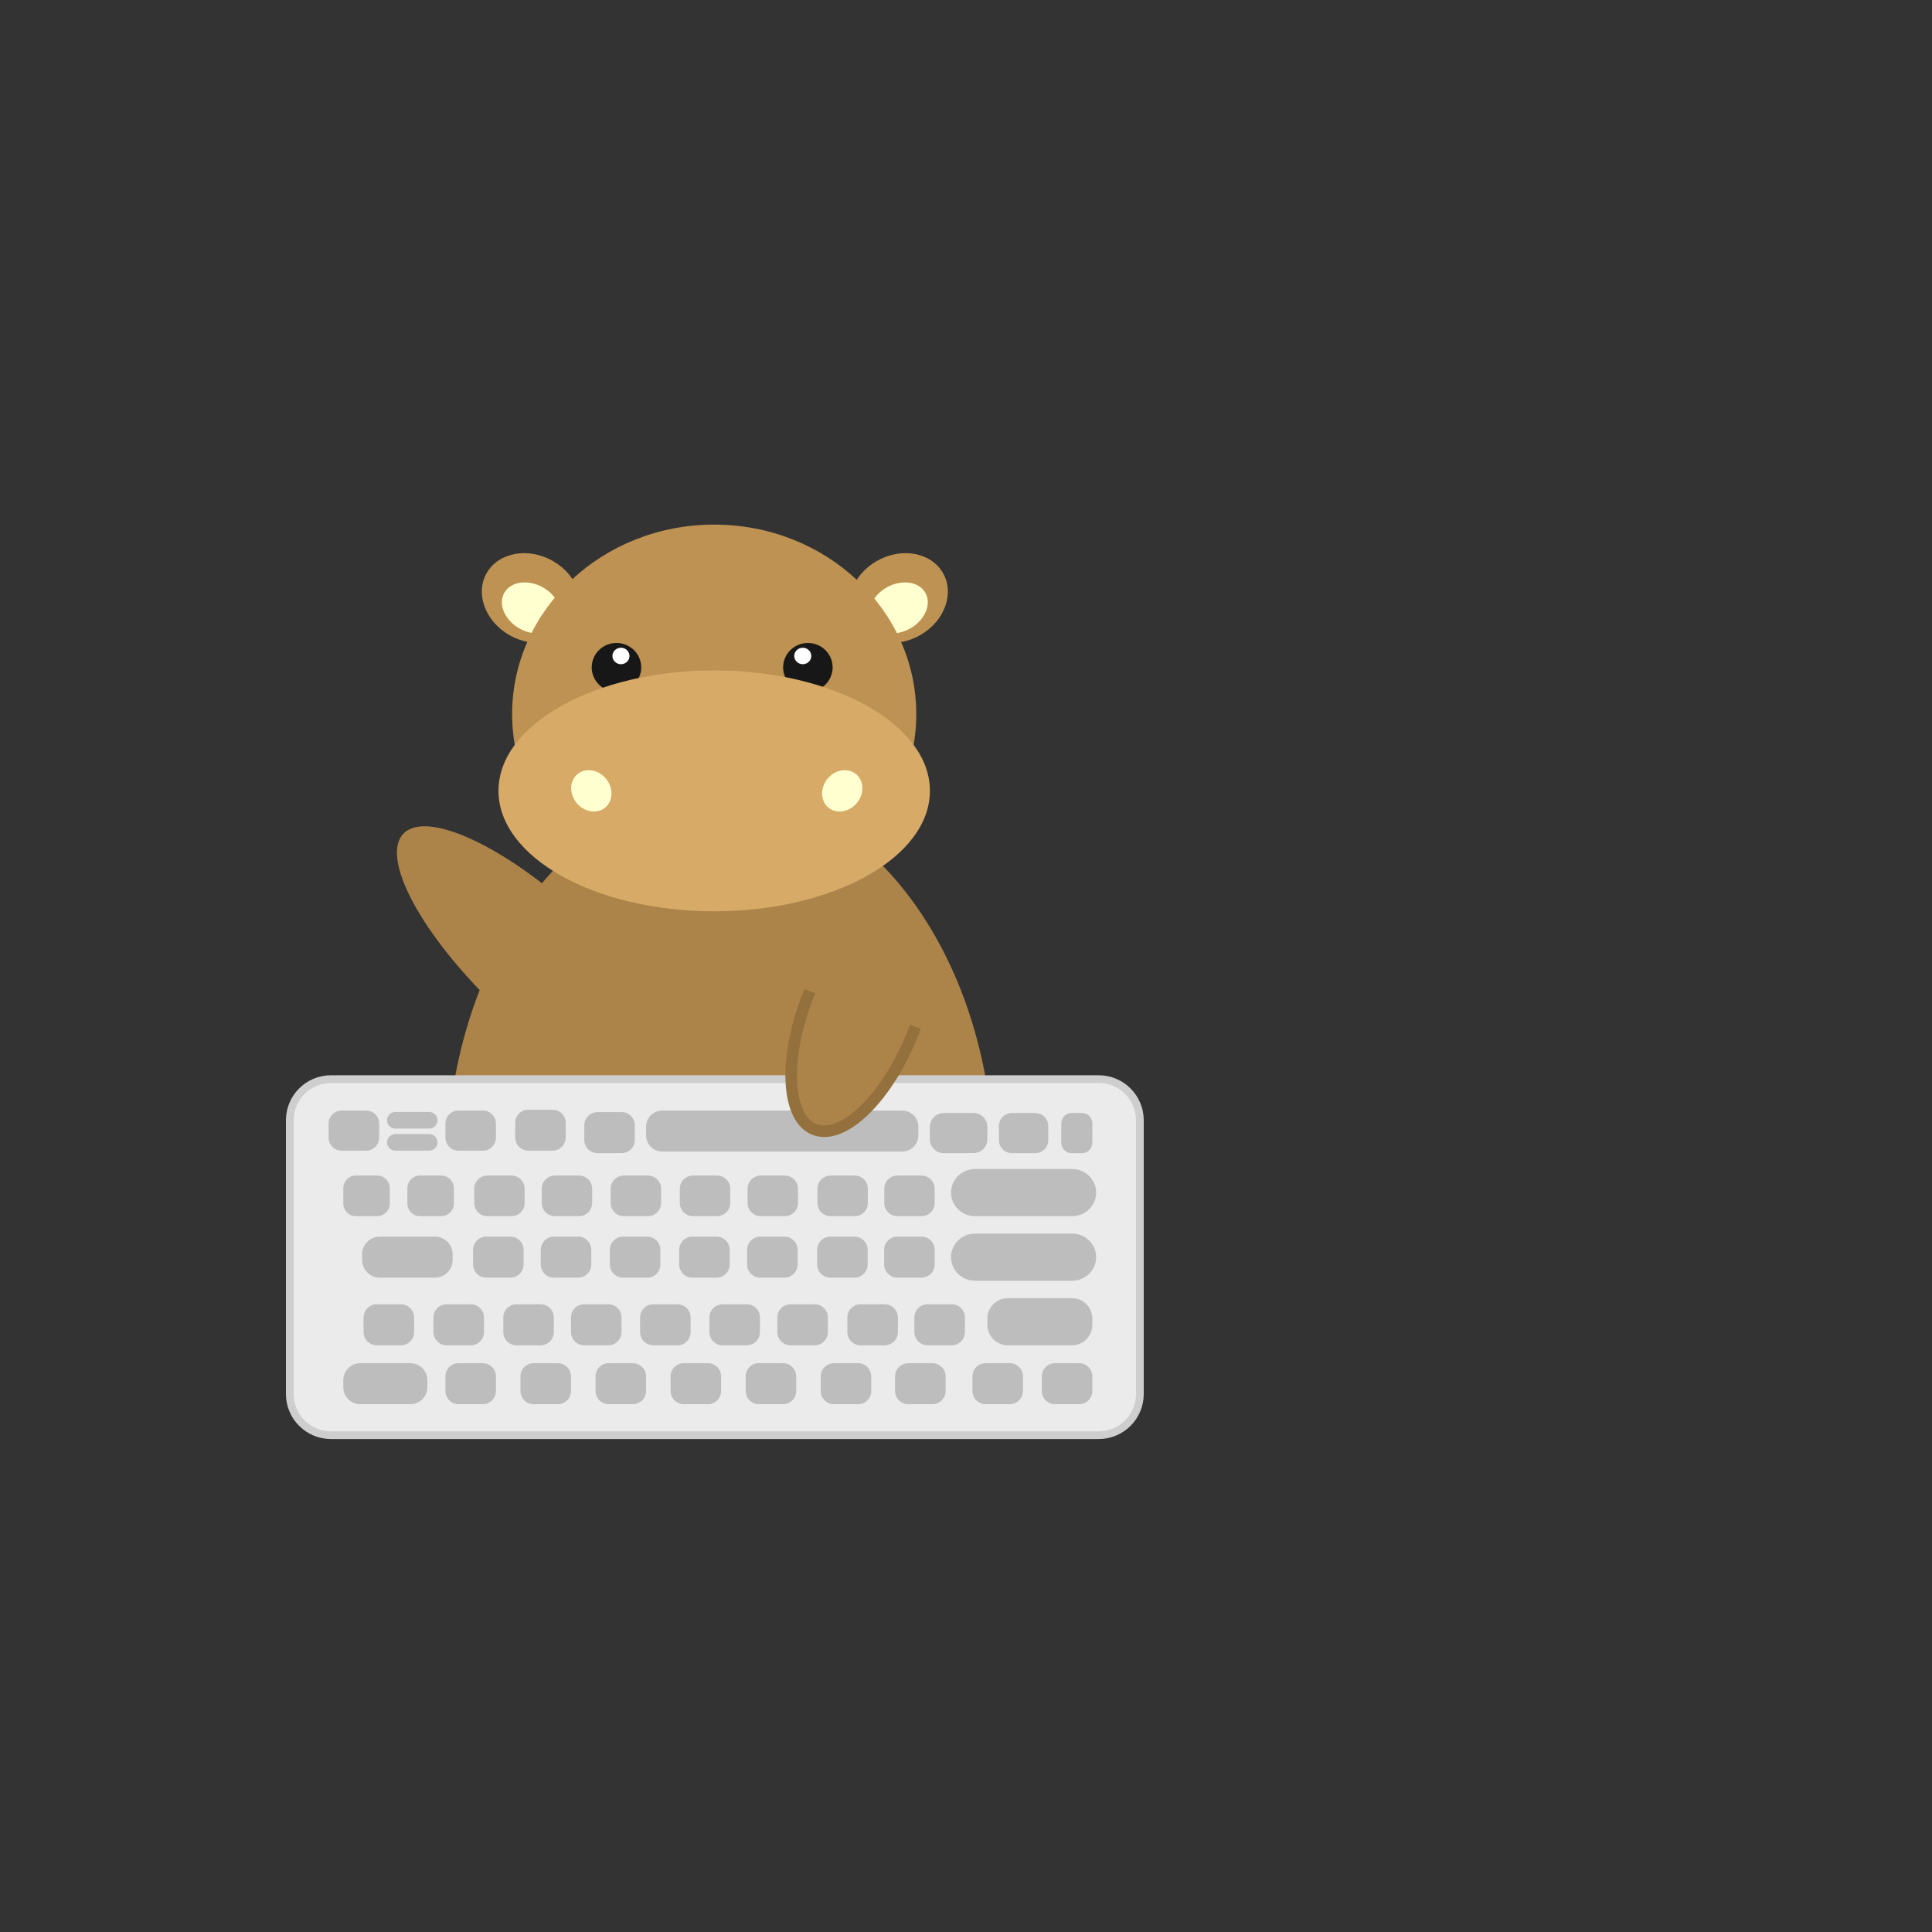 <?xml version="1.0" standalone="no"?><!-- Generator: Gravit.io --><svg xmlns="http://www.w3.org/2000/svg" xmlns:xlink="http://www.w3.org/1999/xlink" style="isolation:isolate" viewBox="0 0 500 500" width="500" height="500"><rect x="0" y="0" width="500" height="500" fill="#333333" stroke="none"/><defs><clipPath id="_clipPath_SMfoihyMH0QjP4tWA2i0uZBAZE2e5cMH"><rect width="500" height="500"/></clipPath></defs><g clip-path="url(#_clipPath_SMfoihyMH0QjP4tWA2i0uZBAZE2e5cMH)"><g><g><g><path d="M 186.405 204.863 L 186.405 204.863 C 225.499 204.863 257.239 248.869 257.239 303.072 L 257.239 303.072 C 257.239 326.65 227.785 345.793 191.506 345.793 L 181.305 345.793 C 145.026 345.793 115.572 326.65 115.572 303.072 L 115.572 303.072 C 115.572 248.869 147.311 204.863 186.405 204.863 Z" style="stroke:none;fill:#AC8449;stroke-miterlimit:10;"/></g><g><path d=" M 131.778 164.335 C 125.465 160.684 122.889 153.438 126.03 148.164 C 129.171 142.889 136.846 141.57 143.16 145.22 C 149.473 148.871 152.049 156.117 148.908 161.391 C 145.767 166.666 138.092 167.985 131.778 164.335 Z " fill="rgb(189,146,82)"/><path d=" M 134.336 162.592 C 130.524 160.387 128.832 156.24 130.561 153.336 C 132.29 150.432 136.789 149.864 140.602 152.069 C 144.414 154.273 146.106 158.421 144.377 161.325 C 142.648 164.228 138.149 164.796 134.336 162.592 Z " fill="rgb(255,255,208)"/><path d=" M 238.222 164.335 C 244.535 160.684 247.111 153.438 243.97 148.164 C 240.829 142.889 233.154 141.57 226.84 145.22 C 220.527 148.871 217.951 156.117 221.092 161.391 C 224.233 166.666 231.908 167.985 238.222 164.335 Z " fill="rgb(189,146,82)"/><path d=" M 235.664 162.592 C 239.476 160.387 241.168 156.24 239.439 153.336 C 237.71 150.432 233.211 149.864 229.398 152.069 C 225.586 154.273 223.894 158.421 225.623 161.325 C 227.352 164.228 231.851 164.796 235.664 162.592 Z " fill="rgb(255,255,208)"/><ellipse vector-effect="non-scaling-stroke" cx="184.834" cy="184.813" rx="52.296" ry="49.047" fill="rgb(189,146,82)"/><ellipse vector-effect="non-scaling-stroke" cx="159.54" cy="172.716" rx="6.406" ry="6.317" fill="rgb(23,23,23)"/><ellipse vector-effect="non-scaling-stroke" cx="160.7" cy="169.766" rx="2.209" ry="2.129" fill="rgb(255,255,255)"/><ellipse vector-effect="non-scaling-stroke" cx="209.079" cy="172.716" rx="6.406" ry="6.317" fill="rgb(23,23,23)"/><ellipse vector-effect="non-scaling-stroke" cx="207.754" cy="169.766" rx="2.209" ry="2.129" fill="rgb(255,255,255)"/><ellipse vector-effect="non-scaling-stroke" cx="184.834" cy="204.674" rx="55.823" ry="31.169" fill="rgb(215,170,103)"/><path d=" M 148.129 205.834 C 147.15 202.95 148.554 200.089 151.261 199.449 C 153.969 198.809 156.961 200.631 157.94 203.515 C 158.919 206.398 157.515 209.259 154.808 209.899 C 152.1 210.54 149.108 208.718 148.129 205.834 Z " fill="rgb(255,255,208)"/><path d=" M 222.868 205.834 C 223.846 202.95 222.443 200.089 219.735 199.449 C 217.028 198.809 214.035 200.631 213.057 203.515 C 212.078 206.398 213.482 209.259 216.189 209.899 C 218.896 210.54 221.889 208.718 222.868 205.834 Z " fill="rgb(255,255,208)"/></g><g><path d="M 284.348 371.423 L 85.652 371.423 C 79.773 371.423 75 366.65 75 360.771 L 75 289.929 C 75 284.05 79.773 279.276 85.652 279.276 L 284.348 279.276 C 290.227 279.276 295 284.05 295 289.929 L 295 360.771 C 295 366.65 290.227 371.423 284.348 371.423 Z" style="stroke:none;fill:#EBEBEB;stroke-miterlimit:10;"/><path d="M 284.348 371.423 L 85.652 371.423 C 79.773 371.423 75 366.65 75 360.771 L 75 289.929 C 75 284.05 79.773 279.276 85.652 279.276 L 284.348 279.276 C 290.227 279.276 295 284.05 295 289.929 L 295 360.771 C 295 366.65 290.227 371.423 284.348 371.423 Z" style="fill:none;stroke:#CECECE;stroke-width:2;stroke-linecap:square;stroke-miterlimit:2;"/><path d="M 279.278 363.406 L 273.03 363.406 C 271.145 363.406 269.615 361.876 269.615 359.991 L 269.615 356.205 C 269.615 354.321 271.145 352.791 273.03 352.791 L 279.278 352.791 C 281.162 352.791 282.692 354.321 282.692 356.205 L 282.692 359.991 C 282.692 361.876 281.162 363.406 279.278 363.406 Z" style="stroke:none;fill:#BDBDBD;stroke-linecap:square;stroke-miterlimit:2;"/><path d="M 241.311 363.406 L 235.063 363.406 C 233.178 363.406 231.648 361.876 231.648 359.991 L 231.648 356.205 C 231.648 354.321 233.178 352.791 235.063 352.791 L 241.311 352.791 C 243.195 352.791 244.725 354.321 244.725 356.205 L 244.725 359.991 C 244.725 361.876 243.195 363.406 241.311 363.406 Z" style="stroke:none;fill:#BDBDBD;stroke-linecap:square;stroke-miterlimit:2;"/><path d="M 222.062 363.406 L 215.814 363.406 C 213.929 363.406 212.399 361.876 212.399 359.991 L 212.399 356.205 C 212.399 354.321 213.929 352.791 215.814 352.791 L 222.062 352.791 C 223.946 352.791 225.476 354.321 225.476 356.205 L 225.476 359.991 C 225.476 361.876 223.946 363.406 222.062 363.406 Z" style="stroke:none;fill:#BDBDBD;stroke-linecap:square;stroke-miterlimit:2;"/><path d="M 261.329 363.406 L 255.081 363.406 C 253.197 363.406 251.667 361.876 251.667 359.991 L 251.667 356.205 C 251.667 354.321 253.197 352.791 255.081 352.791 L 261.329 352.791 C 263.214 352.791 264.744 354.321 264.744 356.205 L 264.744 359.991 C 264.744 361.876 263.214 363.406 261.329 363.406 Z" style="stroke:none;fill:#BDBDBD;stroke-linecap:square;stroke-miterlimit:2;"/><path d="M 202.636 363.406 L 196.388 363.406 C 194.503 363.406 192.974 361.876 192.974 359.991 L 192.974 356.205 C 192.974 354.321 194.503 352.791 196.388 352.791 L 202.636 352.791 C 204.521 352.791 206.051 354.321 206.051 356.205 L 206.051 359.991 C 206.051 361.876 204.521 363.406 202.636 363.406 Z" style="stroke:none;fill:#BDBDBD;stroke-linecap:square;stroke-miterlimit:2;"/><path d="M 183.211 363.406 L 176.962 363.406 C 175.078 363.406 173.548 361.876 173.548 359.991 L 173.548 356.205 C 173.548 354.321 175.078 352.791 176.962 352.791 L 183.211 352.791 C 185.095 352.791 186.625 354.321 186.625 356.205 L 186.625 359.991 C 186.625 361.876 185.095 363.406 183.211 363.406 Z" style="stroke:none;fill:#BDBDBD;stroke-linecap:square;stroke-miterlimit:2;"/><path d="M 163.785 363.406 L 157.536 363.406 C 155.652 363.406 154.122 361.876 154.122 359.991 L 154.122 356.205 C 154.122 354.321 155.652 352.791 157.536 352.791 L 163.785 352.791 C 165.669 352.791 167.199 354.321 167.199 356.205 L 167.199 359.991 C 167.199 361.876 165.669 363.406 163.785 363.406 Z" style="stroke:none;fill:#BDBDBD;stroke-linecap:square;stroke-miterlimit:2;"/><path d="M 144.359 363.406 L 138.111 363.406 C 136.226 363.406 134.696 361.876 134.696 359.991 L 134.696 356.205 C 134.696 354.321 136.226 352.791 138.111 352.791 L 144.359 352.791 C 146.244 352.791 147.773 354.321 147.773 356.205 L 147.773 359.991 C 147.773 361.876 146.244 363.406 144.359 363.406 Z" style="stroke:none;fill:#BDBDBD;stroke-linecap:square;stroke-miterlimit:2;"/><path d="M 124.933 363.406 L 118.685 363.406 C 116.801 363.406 115.271 361.876 115.271 359.991 L 115.271 356.205 C 115.271 354.321 116.801 352.791 118.685 352.791 L 124.933 352.791 C 126.818 352.791 128.348 354.321 128.348 356.205 L 128.348 359.991 C 128.348 361.876 126.818 363.406 124.933 363.406 Z" style="stroke:none;fill:#BDBDBD;stroke-linecap:square;stroke-miterlimit:2;"/><path d="M 106.199 363.406 L 93.25 363.406 C 90.82 363.406 88.846 361.432 88.846 359.002 L 88.846 357.195 C 88.846 354.764 90.82 352.791 93.25 352.791 L 106.199 352.791 C 108.63 352.791 110.603 354.764 110.603 357.195 L 110.603 359.002 C 110.603 361.432 108.63 363.406 106.199 363.406 Z" style="stroke:none;fill:#BDBDBD;stroke-linecap:square;stroke-miterlimit:2;"/><path d="M 277.418 348.161 L 260.806 348.161 C 257.895 348.161 255.532 345.798 255.532 342.887 L 255.532 341.239 C 255.532 338.328 257.895 335.965 260.806 335.965 L 277.418 335.965 C 280.329 335.965 282.692 338.328 282.692 341.239 L 282.692 342.887 C 282.692 345.798 280.329 348.161 277.418 348.161 Z" style="stroke:none;fill:#BDBDBD;stroke-linecap:square;stroke-miterlimit:2;"/><path d="M 277.483 331.448 L 252.324 331.448 C 248.901 331.448 246.122 328.715 246.122 325.35 L 246.122 325.35 C 246.122 321.984 248.901 319.252 252.324 319.252 L 277.483 319.252 C 280.907 319.252 283.686 321.984 283.686 325.35 L 283.686 325.35 C 283.686 328.715 280.907 331.448 277.483 331.448 Z" style="stroke:none;fill:#BDBDBD;stroke-linecap:square;stroke-miterlimit:2;"/><path d="M 277.483 314.735 L 252.324 314.735 C 248.901 314.735 246.122 312.003 246.122 308.637 L 246.122 308.637 C 246.122 305.271 248.901 302.539 252.324 302.539 L 277.483 302.539 C 280.907 302.539 283.686 305.271 283.686 308.637 L 283.686 308.637 C 283.686 312.003 280.907 314.735 277.483 314.735 Z" style="stroke:none;fill:#BDBDBD;stroke-linecap:square;stroke-miterlimit:2;"/><path d="M 238.481 330.657 L 232.233 330.657 C 230.349 330.657 228.819 329.128 228.819 327.243 L 228.819 323.457 C 228.819 321.572 230.349 320.042 232.233 320.042 L 238.481 320.042 C 240.366 320.042 241.896 321.572 241.896 323.457 L 241.896 327.243 C 241.896 329.128 240.366 330.657 238.481 330.657 Z" style="stroke:none;fill:#BDBDBD;stroke-linecap:square;stroke-miterlimit:2;"/><path d="M 221.136 330.657 L 214.888 330.657 C 213.004 330.657 211.474 329.128 211.474 327.243 L 211.474 323.457 C 211.474 321.572 213.004 320.042 214.888 320.042 L 221.136 320.042 C 223.021 320.042 224.551 321.572 224.551 323.457 L 224.551 327.243 C 224.551 329.128 223.021 330.657 221.136 330.657 Z" style="stroke:none;fill:#BDBDBD;stroke-linecap:square;stroke-miterlimit:2;"/><path d="M 203.012 330.657 L 196.763 330.657 C 194.879 330.657 193.349 329.128 193.349 327.243 L 193.349 323.457 C 193.349 321.572 194.879 320.042 196.763 320.042 L 203.012 320.042 C 204.896 320.042 206.426 321.572 206.426 323.457 L 206.426 327.243 C 206.426 329.128 204.896 330.657 203.012 330.657 Z" style="stroke:none;fill:#BDBDBD;stroke-linecap:square;stroke-miterlimit:2;"/><path d="M 185.433 330.657 L 179.185 330.657 C 177.301 330.657 175.771 329.128 175.771 327.243 L 175.771 323.457 C 175.771 321.572 177.301 320.042 179.185 320.042 L 185.433 320.042 C 187.318 320.042 188.848 321.572 188.848 323.457 L 188.848 327.243 C 188.848 329.128 187.318 330.657 185.433 330.657 Z" style="stroke:none;fill:#BDBDBD;stroke-linecap:square;stroke-miterlimit:2;"/><path d="M 167.494 330.657 L 161.245 330.657 C 159.361 330.657 157.831 329.128 157.831 327.243 L 157.831 323.457 C 157.831 321.572 159.361 320.042 161.245 320.042 L 167.494 320.042 C 169.378 320.042 170.908 321.572 170.908 323.457 L 170.908 327.243 C 170.908 329.128 169.378 330.657 167.494 330.657 Z" style="stroke:none;fill:#BDBDBD;stroke-linecap:square;stroke-miterlimit:2;"/><path d="M 132.089 330.657 L 125.841 330.657 C 123.957 330.657 122.427 329.128 122.427 327.243 L 122.427 323.457 C 122.427 321.572 123.957 320.042 125.841 320.042 L 132.089 320.042 C 133.974 320.042 135.504 321.572 135.504 323.457 L 135.504 327.243 C 135.504 329.128 133.974 330.657 132.089 330.657 Z" style="stroke:none;fill:#BDBDBD;stroke-linecap:square;stroke-miterlimit:2;"/><path d="M 149.609 330.657 L 143.361 330.657 C 141.476 330.657 139.946 329.128 139.946 327.243 L 139.946 323.457 C 139.946 321.572 141.476 320.042 143.361 320.042 L 149.609 320.042 C 151.493 320.042 153.023 321.572 153.023 323.457 L 153.023 327.243 C 153.023 329.128 151.493 330.657 149.609 330.657 Z" style="stroke:none;fill:#BDBDBD;stroke-linecap:square;stroke-miterlimit:2;"/><path d="M 112.572 330.657 L 98.287 330.657 C 95.765 330.657 93.718 328.61 93.718 326.088 L 93.718 324.612 C 93.718 322.09 95.765 320.042 98.287 320.042 L 112.572 320.042 C 115.094 320.042 117.142 322.09 117.142 324.612 L 117.142 326.088 C 117.142 328.61 115.094 330.657 112.572 330.657 Z" style="stroke:none;fill:#BDBDBD;stroke-linecap:square;stroke-miterlimit:2;"/><path d="M 238.504 314.735 L 232.244 314.735 C 230.372 314.735 228.852 313.215 228.852 311.343 L 228.852 307.625 C 228.852 305.753 230.372 304.233 232.244 304.233 L 238.504 304.233 C 240.376 304.233 241.896 305.753 241.896 307.625 L 241.896 311.343 C 241.896 313.215 240.376 314.735 238.504 314.735 Z" style="stroke:none;fill:#BDBDBD;stroke-linecap:square;stroke-miterlimit:2;"/><path d="M 221.203 314.735 L 214.943 314.735 C 213.071 314.735 211.552 313.215 211.552 311.343 L 211.552 307.625 C 211.552 305.753 213.071 304.233 214.943 304.233 L 221.203 304.233 C 223.075 304.233 224.595 305.753 224.595 307.625 L 224.595 311.343 C 224.595 313.215 223.075 314.735 221.203 314.735 Z" style="stroke:none;fill:#BDBDBD;stroke-linecap:square;stroke-miterlimit:2;"/><path d="M 203.125 314.735 L 196.865 314.735 C 194.993 314.735 193.473 313.215 193.473 311.343 L 193.473 307.625 C 193.473 305.753 194.993 304.233 196.865 304.233 L 203.125 304.233 C 204.997 304.233 206.517 305.753 206.517 307.625 L 206.517 311.343 C 206.517 313.215 204.997 314.735 203.125 314.735 Z" style="stroke:none;fill:#BDBDBD;stroke-linecap:square;stroke-miterlimit:2;"/><path d="M 185.592 314.735 L 179.332 314.735 C 177.46 314.735 175.94 313.215 175.94 311.343 L 175.94 307.625 C 175.94 305.753 177.46 304.233 179.332 304.233 L 185.592 304.233 C 187.464 304.233 188.983 305.753 188.983 307.625 L 188.983 311.343 C 188.983 313.215 187.464 314.735 185.592 314.735 Z" style="stroke:none;fill:#BDBDBD;stroke-linecap:square;stroke-miterlimit:2;"/><path d="M 167.698 314.735 L 161.438 314.735 C 159.566 314.735 158.046 313.215 158.046 311.343 L 158.046 307.625 C 158.046 305.753 159.566 304.233 161.438 304.233 L 167.698 304.233 C 169.57 304.233 171.09 305.753 171.09 307.625 L 171.09 311.343 C 171.09 313.215 169.57 314.735 167.698 314.735 Z" style="stroke:none;fill:#BDBDBD;stroke-linecap:square;stroke-miterlimit:2;"/><path d="M 132.384 314.735 L 126.124 314.735 C 124.252 314.735 122.732 313.215 122.732 311.343 L 122.732 307.625 C 122.732 305.753 124.252 304.233 126.124 304.233 L 132.384 304.233 C 134.256 304.233 135.776 305.753 135.776 307.625 L 135.776 311.343 C 135.776 313.215 134.256 314.735 132.384 314.735 Z" style="stroke:none;fill:#BDBDBD;stroke-linecap:square;stroke-miterlimit:2;"/><path d="M 149.859 314.735 L 143.599 314.735 C 141.727 314.735 140.207 313.215 140.207 311.343 L 140.207 307.625 C 140.207 305.753 141.727 304.233 143.599 304.233 L 149.859 304.233 C 151.731 304.233 153.251 305.753 153.251 307.625 L 153.251 311.343 C 153.251 313.215 151.731 314.735 149.859 314.735 Z" style="stroke:none;fill:#BDBDBD;stroke-linecap:square;stroke-miterlimit:2;"/><path d="M 114.203 314.735 L 108.687 314.735 C 106.889 314.735 105.43 313.275 105.43 311.478 L 105.43 307.49 C 105.43 305.693 106.889 304.233 108.687 304.233 L 114.203 304.233 C 116.001 304.233 117.461 305.693 117.461 307.49 L 117.461 311.478 C 117.461 313.275 116.001 314.735 114.203 314.735 Z" style="stroke:none;fill:#BDBDBD;stroke-linecap:square;stroke-miterlimit:2;"/><path d="M 97.62 314.735 L 92.104 314.735 C 90.306 314.735 88.846 313.275 88.846 311.478 L 88.846 307.49 C 88.846 305.693 90.306 304.233 92.104 304.233 L 97.62 304.233 C 99.418 304.233 100.877 305.693 100.877 307.49 L 100.877 311.478 C 100.877 313.275 99.418 314.735 97.62 314.735 Z" style="stroke:none;fill:#BDBDBD;stroke-linecap:square;stroke-miterlimit:2;"/><path d="M 251.927 298.431 L 244.245 298.431 C 242.256 298.431 240.641 296.816 240.641 294.827 L 240.641 291.647 C 240.641 289.657 242.256 288.042 244.245 288.042 L 251.927 288.042 C 253.917 288.042 255.532 289.657 255.532 291.647 L 255.532 294.827 C 255.532 296.816 253.917 298.431 251.927 298.431 Z" style="stroke:none;fill:#BDBDBD;stroke-linecap:square;stroke-miterlimit:2;"/><path d="M 267.946 298.431 L 261.862 298.431 C 260.02 298.431 258.526 296.937 258.526 295.095 L 258.526 291.378 C 258.526 289.537 260.02 288.042 261.862 288.042 L 267.946 288.042 C 269.787 288.042 271.282 289.537 271.282 291.378 L 271.282 295.095 C 271.282 296.937 269.787 298.431 267.946 298.431 Z" style="stroke:none;fill:#BDBDBD;stroke-linecap:square;stroke-miterlimit:2;"/><path d="M 280.045 298.431 L 277.306 298.431 C 275.844 298.431 274.658 297.245 274.658 295.784 L 274.658 290.69 C 274.658 289.229 275.844 288.042 277.306 288.042 L 280.045 288.042 C 281.506 288.042 282.692 289.229 282.692 290.69 L 282.692 295.784 C 282.692 297.245 281.506 298.431 280.045 298.431 Z" style="stroke:none;fill:#BDBDBD;stroke-linecap:square;stroke-miterlimit:2;"/><path d="M 233.487 298.022 L 171.384 298.022 C 169.074 298.022 167.199 296.147 167.199 293.837 L 167.199 291.592 C 167.199 289.282 169.074 287.407 171.384 287.407 L 233.487 287.407 C 235.797 287.407 237.672 289.282 237.672 291.592 L 237.672 293.837 C 237.672 296.147 235.797 298.022 233.487 298.022 Z" style="stroke:none;fill:#BDBDBD;stroke-linecap:square;stroke-miterlimit:2;"/><path d="M 160.874 298.431 L 154.626 298.431 C 152.741 298.431 151.211 296.902 151.211 295.017 L 151.211 291.231 C 151.211 289.346 152.741 287.816 154.626 287.816 L 160.874 287.816 C 162.758 287.816 164.288 289.346 164.288 291.231 L 164.288 295.017 C 164.288 296.902 162.758 298.431 160.874 298.431 Z" style="stroke:none;fill:#BDBDBD;stroke-linecap:square;stroke-miterlimit:2;"/><path d="M 142.989 297.796 L 136.741 297.796 C 134.857 297.796 133.327 296.266 133.327 294.382 L 133.327 290.595 C 133.327 288.711 134.857 287.181 136.741 287.181 L 142.989 287.181 C 144.874 287.181 146.404 288.711 146.404 290.595 L 146.404 294.382 C 146.404 296.266 144.874 297.796 142.989 297.796 Z" style="stroke:none;fill:#BDBDBD;stroke-linecap:square;stroke-miterlimit:2;"/><path d="M 124.97 297.796 L 118.649 297.796 C 116.784 297.796 115.271 296.283 115.271 294.418 L 115.271 290.785 C 115.271 288.921 116.784 287.407 118.649 287.407 L 124.97 287.407 C 126.834 287.407 128.348 288.921 128.348 290.785 L 128.348 294.418 C 128.348 296.283 126.834 297.796 124.97 297.796 Z" style="stroke:none;fill:#BDBDBD;stroke-linecap:square;stroke-miterlimit:2;"/><path d="M 94.743 297.796 L 88.422 297.796 C 86.557 297.796 85.044 296.283 85.044 294.418 L 85.044 290.785 C 85.044 288.921 86.557 287.407 88.422 287.407 L 94.743 287.407 C 96.607 287.407 98.121 288.921 98.121 290.785 L 98.121 294.418 C 98.121 296.283 96.607 297.796 94.743 297.796 Z" style="stroke:none;fill:#BDBDBD;stroke-linecap:square;stroke-miterlimit:2;"/><path d="M 111.06 297.796 L 102.332 297.796 C 101.132 297.796 100.157 296.832 100.157 295.644 L 100.157 295.644 C 100.157 294.455 101.132 293.491 102.332 293.491 L 111.06 293.491 C 112.26 293.491 113.234 294.455 113.234 295.644 L 113.234 295.644 C 113.234 296.832 112.26 297.796 111.06 297.796 Z" style="stroke:none;fill:#BDBDBD;stroke-linecap:square;stroke-miterlimit:2;"/><path d="M 246.306 348.161 L 240.057 348.161 C 238.173 348.161 236.643 346.631 236.643 344.747 L 236.643 340.96 C 236.643 339.076 238.173 337.546 240.057 337.546 L 246.306 337.546 C 248.19 337.546 249.72 339.076 249.72 340.96 L 249.72 344.747 C 249.72 346.631 248.19 348.161 246.306 348.161 Z" style="stroke:none;fill:#BDBDBD;stroke-linecap:square;stroke-miterlimit:2;"/><path d="M 228.961 348.161 L 222.712 348.161 C 220.828 348.161 219.298 346.631 219.298 344.747 L 219.298 340.96 C 219.298 339.076 220.828 337.546 222.712 337.546 L 228.961 337.546 C 230.845 337.546 232.375 339.076 232.375 340.96 L 232.375 344.747 C 232.375 346.631 230.845 348.161 228.961 348.161 Z" style="stroke:none;fill:#BDBDBD;stroke-linecap:square;stroke-miterlimit:2;"/><path d="M 210.836 348.161 L 204.588 348.161 C 202.703 348.161 201.173 346.631 201.173 344.747 L 201.173 340.96 C 201.173 339.076 202.703 337.546 204.588 337.546 L 210.836 337.546 C 212.72 337.546 214.25 339.076 214.25 340.96 L 214.25 344.747 C 214.25 346.631 212.72 348.161 210.836 348.161 Z" style="stroke:none;fill:#BDBDBD;stroke-linecap:square;stroke-miterlimit:2;"/><path d="M 193.258 348.161 L 187.009 348.161 C 185.125 348.161 183.595 346.631 183.595 344.747 L 183.595 340.96 C 183.595 339.076 185.125 337.546 187.009 337.546 L 193.258 337.546 C 195.142 337.546 196.672 339.076 196.672 340.96 L 196.672 344.747 C 196.672 346.631 195.142 348.161 193.258 348.161 Z" style="stroke:none;fill:#BDBDBD;stroke-linecap:square;stroke-miterlimit:2;"/><path d="M 175.318 348.161 L 169.069 348.161 C 167.185 348.161 165.655 346.631 165.655 344.747 L 165.655 340.96 C 165.655 339.076 167.185 337.546 169.069 337.546 L 175.318 337.546 C 177.202 337.546 178.732 339.076 178.732 340.96 L 178.732 344.747 C 178.732 346.631 177.202 348.161 175.318 348.161 Z" style="stroke:none;fill:#BDBDBD;stroke-linecap:square;stroke-miterlimit:2;"/><path d="M 139.914 348.161 L 133.665 348.161 C 131.781 348.161 130.251 346.631 130.251 344.747 L 130.251 340.96 C 130.251 339.076 131.781 337.546 133.665 337.546 L 139.914 337.546 C 141.798 337.546 143.328 339.076 143.328 340.96 L 143.328 344.747 C 143.328 346.631 141.798 348.161 139.914 348.161 Z" style="stroke:none;fill:#BDBDBD;stroke-linecap:square;stroke-miterlimit:2;"/><path d="M 157.433 348.161 L 151.185 348.161 C 149.3 348.161 147.771 346.631 147.771 344.747 L 147.771 340.96 C 147.771 339.076 149.3 337.546 151.185 337.546 L 157.433 337.546 C 159.318 337.546 160.847 339.076 160.847 340.96 L 160.847 344.747 C 160.847 346.631 159.318 348.161 157.433 348.161 Z" style="stroke:none;fill:#BDBDBD;stroke-linecap:square;stroke-miterlimit:2;"/><path d="M 121.837 348.161 L 115.588 348.161 C 113.704 348.161 112.174 346.631 112.174 344.747 L 112.174 340.96 C 112.174 339.076 113.704 337.546 115.588 337.546 L 121.837 337.546 C 123.721 337.546 125.251 339.076 125.251 340.96 L 125.251 344.747 C 125.251 346.631 123.721 348.161 121.837 348.161 Z" style="stroke:none;fill:#BDBDBD;stroke-linecap:square;stroke-miterlimit:2;"/><path d="M 103.76 348.161 L 97.511 348.161 C 95.627 348.161 94.097 346.631 94.097 344.747 L 94.097 340.96 C 94.097 339.076 95.627 337.546 97.511 337.546 L 103.76 337.546 C 105.644 337.546 107.174 339.076 107.174 340.96 L 107.174 344.747 C 107.174 346.631 105.644 348.161 103.76 348.161 Z" style="stroke:none;fill:#BDBDBD;stroke-linecap:square;stroke-miterlimit:2;"/><path d="M 111.06 292.079 L 102.332 292.079 C 101.132 292.079 100.157 291.115 100.157 289.927 L 100.157 289.927 C 100.157 288.739 101.132 287.774 102.332 287.774 L 111.06 287.774 C 112.26 287.774 113.234 288.739 113.234 289.927 L 113.234 289.927 C 113.234 291.115 112.26 292.079 111.06 292.079 Z" style="stroke:none;fill:#BDBDBD;stroke-linecap:square;stroke-miterlimit:2;"/></g><path d=" M 209.028 257.895 C 202.622 274.394 203.543 289.857 211.084 292.404 C 218.624 294.95 229.946 283.621 236.352 267.122" fill="rgb(172,132,73)" vector-effect="non-scaling-stroke" stroke-width="3" stroke="rgb(147,112,60)" stroke-linejoin="miter" stroke-linecap="square" stroke-miterlimit="3"/><path d=" M 128.838 260.903 C 109.04 242.038 98.157 221.742 104.549 215.608 C 110.941 209.473 132.203 219.809 152 238.674" fill="rgb(172,132,73)"/></g></g></g></svg>